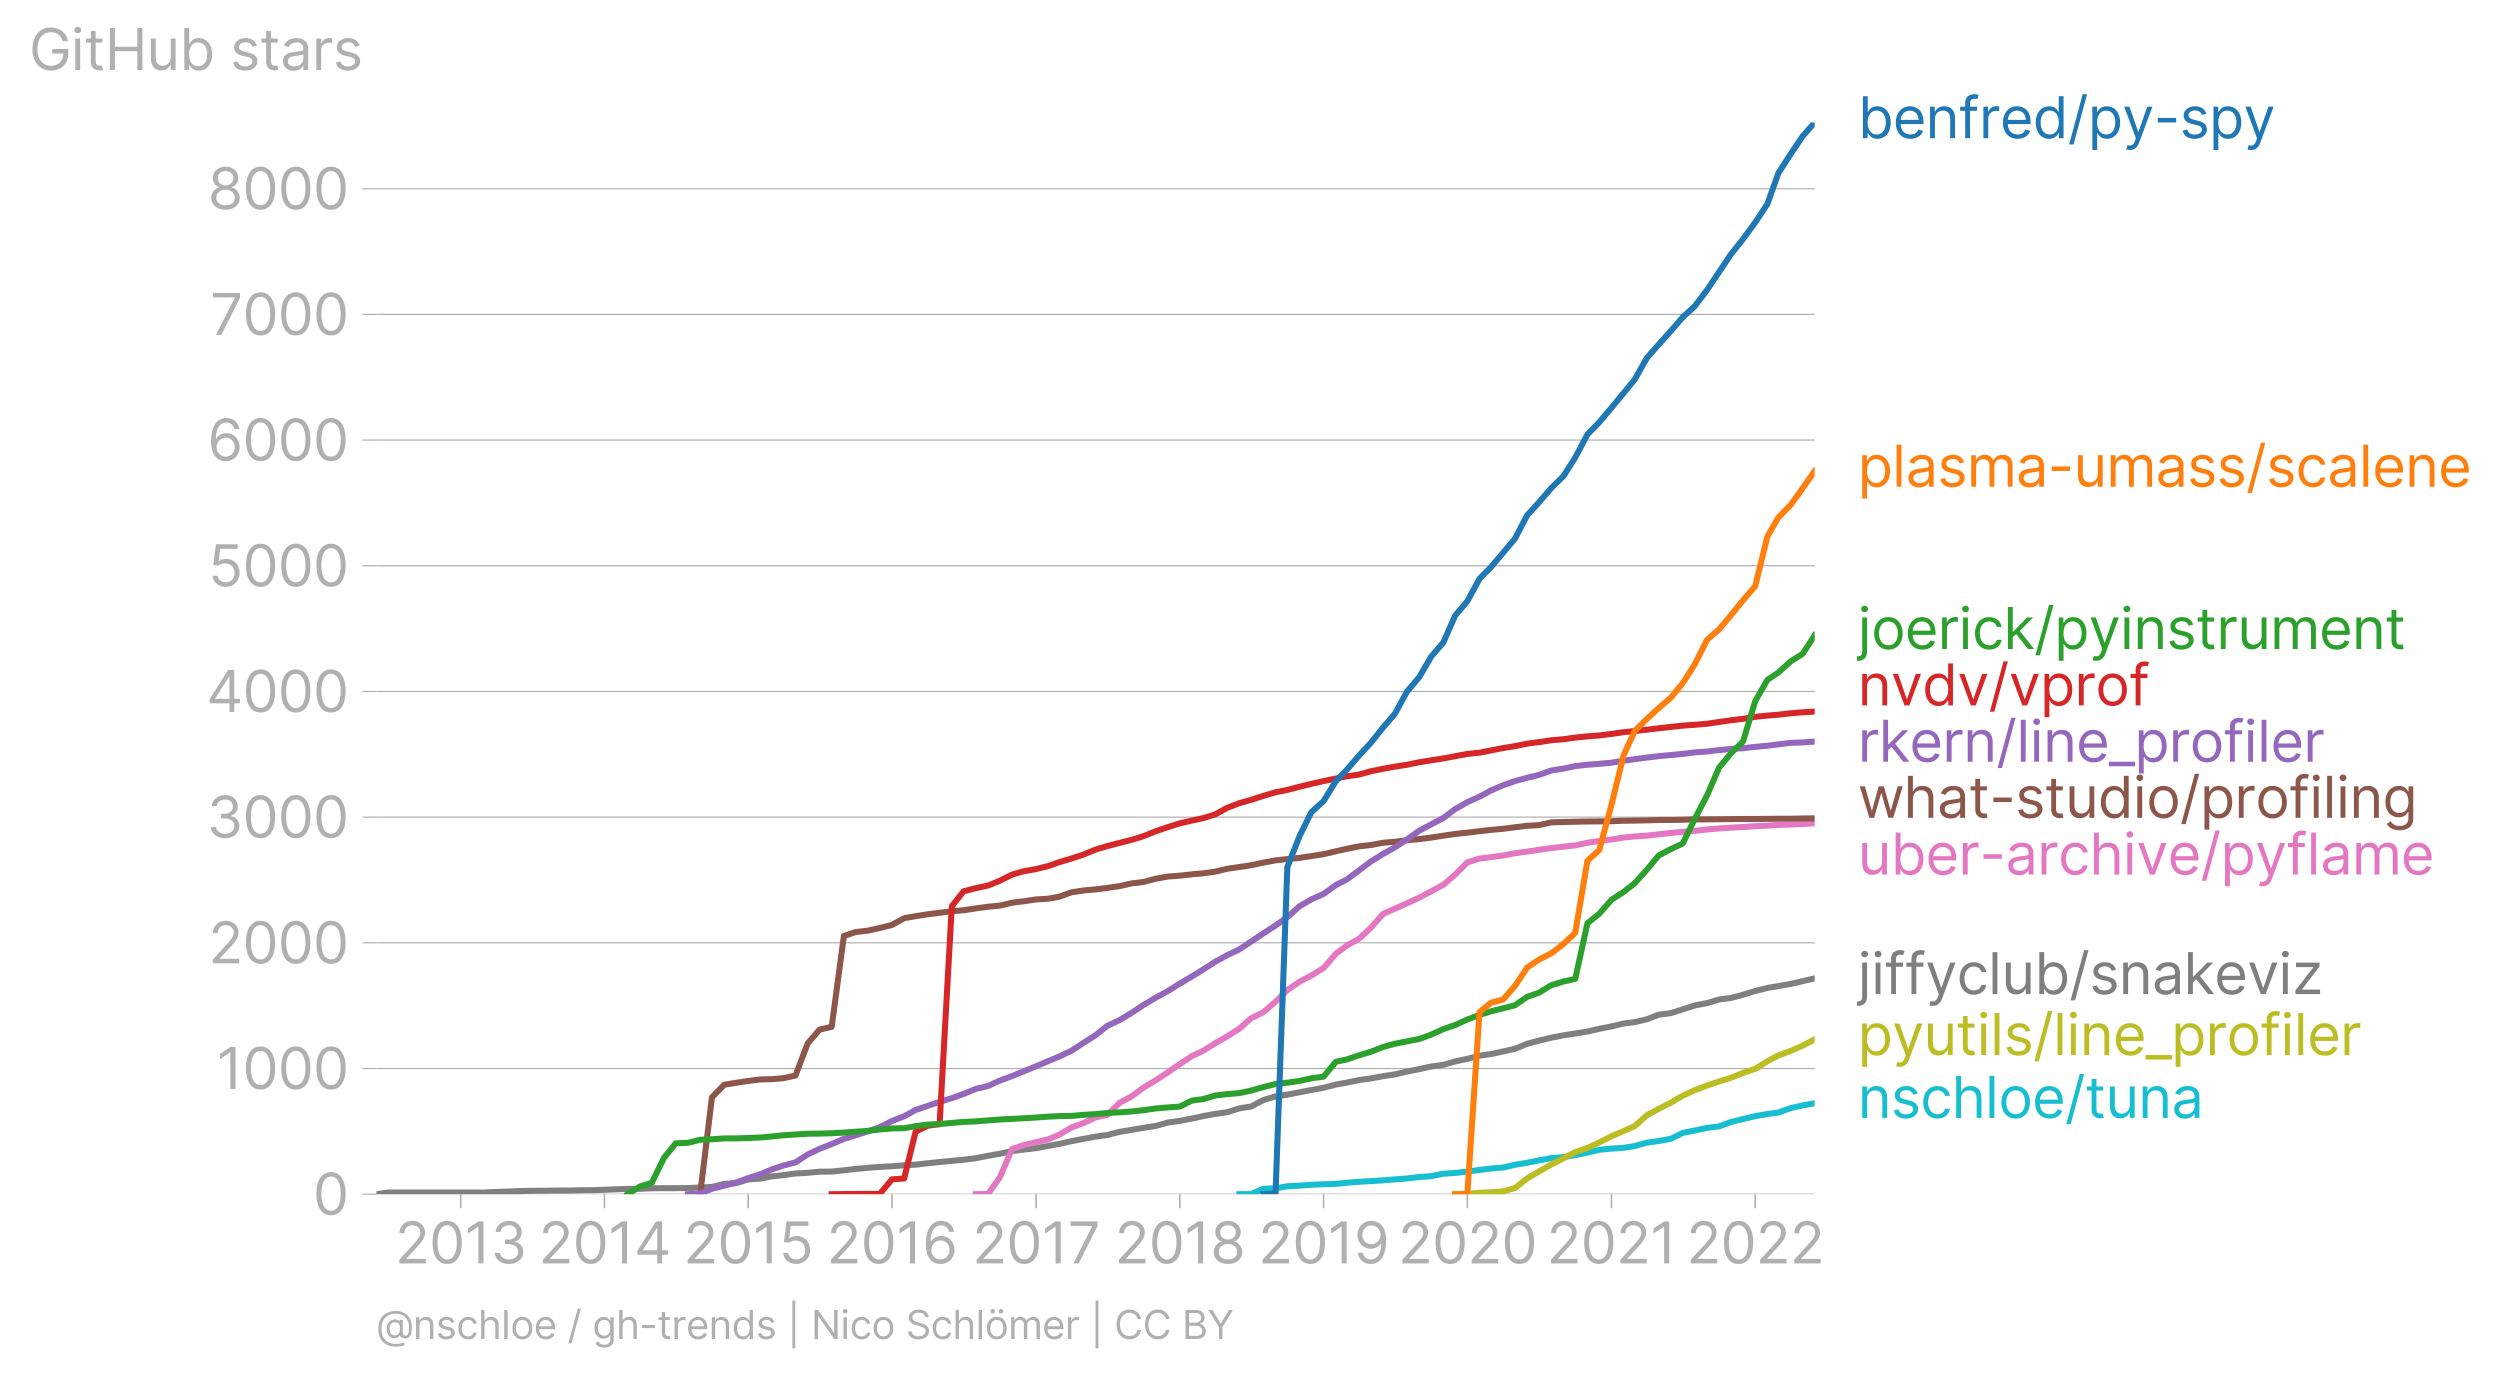 <svg xmlns:xlink="http://www.w3.org/1999/xlink" width="827.678" height="455.94" viewBox="0 0 620.759 341.955" xmlns="http://www.w3.org/2000/svg"><defs><style>*{stroke-linejoin:round;stroke-linecap:butt}</style></defs><g id="figure_1"><path d="M0 341.955h620.759V0H0v341.955z" style="fill:none" id="patch_1"/><g id="axes_1"><path d="M93.468 296.523h357.12V30.41H93.468v266.112z" style="fill:none" id="patch_2"/><g id="matplotlib.axis_1"><g id="xtick_1"><g id="line2d_1"><defs><path id="m47c7b4b7ef" d="M0 0v3.5" style="stroke:#b0b0b0;stroke-width:.4"/></defs><use xlink:href="#m47c7b4b7ef" x="114.395" y="296.523" style="fill:#b0b0b0;stroke:#b0b0b0;stroke-width:.4"/></g><g style="fill:#b0b0b0" transform="matrix(.14 0 0 -.14 98.077 313.706)" id="text_1"><defs><path id="Inter-Regular-32" d="M482 0h2936v500H1255v36l1045 1119c800 856 1036 1256 1036 1772 0 718-581 1291-1400 1291-815 0-1436-554-1436-1373h536c0 530 344 882 882 882 505 0 891-309 891-800 0-429-252-747-791-1336L482 409V0z" transform="scale(.016)"/><path id="Inter-Regular-30" d="M2000-64c1027 0 1618 871 1618 2391 0 1509-600 2391-1618 2391S382 3836 382 2327C382 807 973-64 2000-64zm0 500c-677 0-1073 680-1073 1891 0 1209 400 1900 1073 1900s1073-691 1073-1900c0-1211-396-1891-1073-1891z" transform="scale(.016)"/><path id="Inter-Regular-31" d="M2118 4655h-563L391 3882v-573l1136 755h28V0h563v4655z" transform="scale(.016)"/><path id="Inter-Regular-33" d="M2055-64c902 0 1572 566 1572 1328 0 591-350 1020-936 1118v36c470 143 764 530 764 1055 0 659-521 1245-1382 1245-805 0-1473-495-1500-1227h545c21 464 462 736 946 736 513 0 845-311 845-782 0-490-384-809-936-809h-373v-500h373c707 0 1100-359 1100-872 0-494-430-828-1027-828-539 0-966 278-1000 728H473C507 432 1152-64 2055-64z" transform="scale(.016)"/></defs><use xlink:href="#Inter-Regular-32"/><use xlink:href="#Inter-Regular-30" x="60.511"/><use xlink:href="#Inter-Regular-31" x="123.011"/><use xlink:href="#Inter-Regular-33" x="169.46"/></g></g><g id="xtick_2"><use xlink:href="#m47c7b4b7ef" x="150.087" y="296.523" style="fill:#b0b0b0;stroke:#b0b0b0;stroke-width:.4" id="line2d_2"/><g style="fill:#b0b0b0" transform="matrix(.14 0 0 -.14 133.73 313.706)" id="text_2"><defs><path id="Inter-Regular-34" d="M373 955h2191V0h536v955h636v500h-636v3200h-682L373 1418V955zm2191 500H982v36l1545 2445h37V1455z" transform="scale(.016)"/></defs><use xlink:href="#Inter-Regular-32"/><use xlink:href="#Inter-Regular-30" x="60.511"/><use xlink:href="#Inter-Regular-31" x="123.011"/><use xlink:href="#Inter-Regular-34" x="169.46"/></g></g><g id="xtick_3"><use xlink:href="#m47c7b4b7ef" x="185.78" y="296.523" style="fill:#b0b0b0;stroke:#b0b0b0;stroke-width:.4" id="line2d_3"/><g style="fill:#b0b0b0" transform="matrix(.14 0 0 -.14 169.661 313.706)" id="text_3"><defs><path id="Inter-Regular-35" d="M1936-64c887 0 1537 655 1537 1546 0 902-627 1563-1482 1563-314 0-618-111-809-263h-27l163 1373h1946v500H846L564 2364l527-64c193 139 523 239 809 236 593-4 1027-454 1027-1063 0-598-418-1037-991-1037-477 0-856 307-900 728H491C525 455 1136-64 1936-64z" transform="scale(.016)"/></defs><use xlink:href="#Inter-Regular-32"/><use xlink:href="#Inter-Regular-30" x="60.511"/><use xlink:href="#Inter-Regular-31" x="123.011"/><use xlink:href="#Inter-Regular-35" x="169.46"/></g></g><g id="xtick_4"><use xlink:href="#m47c7b4b7ef" x="221.472" y="296.523" style="fill:#b0b0b0;stroke:#b0b0b0;stroke-width:.4" id="line2d_4"/><g style="fill:#b0b0b0" transform="matrix(.14 0 0 -.14 205.244 313.706)" id="text_4"><defs><path id="Inter-Regular-36" d="M2027-64c941-11 1555 698 1555 1564 0 900-666 1545-1464 1545-479 0-891-234-1145-618h-37c3 1134 444 1791 1164 1791 491 0 786-309 891-727h555c-114 723-664 1227-1446 1227-1048 0-1691-927-1691-2573C409 425 1264-55 2027-64zm0 500c-584 0-1011 498-1009 1055 3 557 450 1054 1028 1054 570 0 990-468 990-1045 0-591-438-1064-1009-1064z" transform="scale(.016)"/></defs><use xlink:href="#Inter-Regular-32"/><use xlink:href="#Inter-Regular-30" x="60.511"/><use xlink:href="#Inter-Regular-31" x="123.011"/><use xlink:href="#Inter-Regular-36" x="169.46"/></g></g><g id="xtick_5"><use xlink:href="#m47c7b4b7ef" x="257.263" y="296.523" style="fill:#b0b0b0;stroke:#b0b0b0;stroke-width:.4" id="line2d_5"/><g style="fill:#b0b0b0" transform="matrix(.14 0 0 -.14 241.402 313.706)" id="text_5"><defs><path id="Inter-Regular-37" d="M627 0h591l2073 4127v528H309v-500h2400v-37L627 0z" transform="scale(.016)"/></defs><use xlink:href="#Inter-Regular-32"/><use xlink:href="#Inter-Regular-30" x="60.511"/><use xlink:href="#Inter-Regular-31" x="123.011"/><use xlink:href="#Inter-Regular-37" x="169.46"/></g></g><g id="xtick_6"><use xlink:href="#m47c7b4b7ef" x="292.955" y="296.523" style="fill:#b0b0b0;stroke:#b0b0b0;stroke-width:.4" id="line2d_6"/><g style="fill:#b0b0b0" transform="matrix(.14 0 0 -.14 276.776 313.706)" id="text_6"><defs><path id="Inter-Regular-38" d="M1973-64c929 0 1577 544 1582 1300-5 589-398 1089-900 1182v27c436 114 722 541 727 1037-5 709-600 1236-1409 1236-818 0-1414-527-1409-1236-5-496 282-923 727-1037v-27c-511-93-905-593-900-1182C386 480 1034-64 1973-64zm0 500c-639 0-1032 328-1027 828-5 525 429 900 1027 900 588 0 1023-375 1027-900-4-500-398-828-1027-828zm0 2209c-509 0-868 319-864 800-4 473 341 782 864 782 513 0 859-309 863-782-4-481-363-800-863-800z" transform="scale(.016)"/></defs><use xlink:href="#Inter-Regular-32"/><use xlink:href="#Inter-Regular-30" x="60.511"/><use xlink:href="#Inter-Regular-31" x="123.011"/><use xlink:href="#Inter-Regular-38" x="169.46"/></g></g><g id="xtick_7"><use xlink:href="#m47c7b4b7ef" x="328.647" y="296.523" style="fill:#b0b0b0;stroke:#b0b0b0;stroke-width:.4" id="line2d_7"/><g style="fill:#b0b0b0" transform="matrix(.14 0 0 -.14 312.42 313.706)" id="text_7"><defs><path id="Inter-Regular-39" d="M1964 4718c-946 12-1555-700-1555-1554 0-900 664-1546 1464-1546 482 0 891 237 1145 618h37c0-1145-446-1800-1164-1800-491 0-791 309-891 737H446C555 436 1109-64 1891-64c1045 0 1691 928 1691 2582 0 1709-855 2191-1618 2200zm0-500c582 0 1009-500 1009-1045 0-555-455-1055-1027-1055-573 0-991 464-991 1046 0 581 436 1054 1009 1054z" transform="scale(.016)"/></defs><use xlink:href="#Inter-Regular-32"/><use xlink:href="#Inter-Regular-30" x="60.511"/><use xlink:href="#Inter-Regular-31" x="123.011"/><use xlink:href="#Inter-Regular-39" x="169.46"/></g></g><g id="xtick_8"><use xlink:href="#m47c7b4b7ef" x="364.34" y="296.523" style="fill:#b0b0b0;stroke:#b0b0b0;stroke-width:.4" id="line2d_8"/><g style="fill:#b0b0b0" transform="matrix(.14 0 0 -.14 347.118 313.706)" id="text_8"><use xlink:href="#Inter-Regular-32"/><use xlink:href="#Inter-Regular-30" x="60.511"/><use xlink:href="#Inter-Regular-32" x="123.011"/><use xlink:href="#Inter-Regular-30" x="183.523"/></g></g><g id="xtick_9"><use xlink:href="#m47c7b4b7ef" x="400.13" y="296.523" style="fill:#b0b0b0;stroke:#b0b0b0;stroke-width:.4" id="line2d_9"/><g style="fill:#b0b0b0" transform="matrix(.14 0 0 -.14 384.031 313.706)" id="text_9"><use xlink:href="#Inter-Regular-32"/><use xlink:href="#Inter-Regular-30" x="60.511"/><use xlink:href="#Inter-Regular-32" x="123.011"/><use xlink:href="#Inter-Regular-31" x="183.523"/></g></g><g id="xtick_10"><use xlink:href="#m47c7b4b7ef" x="435.823" y="296.523" style="fill:#b0b0b0;stroke:#b0b0b0;stroke-width:.4" id="line2d_10"/><g style="fill:#b0b0b0" transform="matrix(.14 0 0 -.14 418.74 313.706)" id="text_10"><use xlink:href="#Inter-Regular-32"/><use xlink:href="#Inter-Regular-30" x="60.511"/><use xlink:href="#Inter-Regular-32" x="123.011"/><use xlink:href="#Inter-Regular-32" x="183.523"/></g></g></g><g id="matplotlib.axis_2"><g id="ytick_1"><path d="M93.468 296.523h357.12" clip-path="url(#p9dfc19202a)" style="fill:none;stroke:#b0b0b0;stroke-width:.3;stroke-linecap:square" id="line2d_11"/><g id="line2d_12"><defs><path id="m3297970255" d="M0 0h-3.5" style="stroke:#b0b0b0;stroke-width:.3"/></defs><use xlink:href="#m3297970255" x="93.468" y="296.523" style="fill:#b0b0b0;stroke:#b0b0b0;stroke-width:.3"/></g><use xlink:href="#Inter-Regular-30" style="fill:#b0b0b0" transform="matrix(.14 0 0 -.14 77.718 301.614)" id="text_11"/></g><g id="ytick_2"><path d="M93.468 265.315h357.12" clip-path="url(#p9dfc19202a)" style="fill:none;stroke:#b0b0b0;stroke-width:.3;stroke-linecap:square" id="line2d_13"/><use xlink:href="#m3297970255" x="93.468" y="265.315" style="fill:#b0b0b0;stroke:#b0b0b0;stroke-width:.3" id="line2d_14"/><g style="fill:#b0b0b0" transform="matrix(.14 0 0 -.14 53.715 270.406)" id="text_12"><use xlink:href="#Inter-Regular-31"/><use xlink:href="#Inter-Regular-30" x="46.449"/><use xlink:href="#Inter-Regular-30" x="108.949"/><use xlink:href="#Inter-Regular-30" x="171.449"/></g></g><g id="ytick_3"><path d="M93.468 234.106h357.12" clip-path="url(#p9dfc19202a)" style="fill:none;stroke:#b0b0b0;stroke-width:.3;stroke-linecap:square" id="line2d_15"/><use xlink:href="#m3297970255" x="93.468" y="234.106" style="fill:#b0b0b0;stroke:#b0b0b0;stroke-width:.3" id="line2d_16"/><g style="fill:#b0b0b0" transform="matrix(.14 0 0 -.14 51.746 239.198)" id="text_13"><use xlink:href="#Inter-Regular-32"/><use xlink:href="#Inter-Regular-30" x="60.511"/><use xlink:href="#Inter-Regular-30" x="123.011"/><use xlink:href="#Inter-Regular-30" x="185.511"/></g></g><g id="ytick_4"><path d="M93.468 202.898h357.12" clip-path="url(#p9dfc19202a)" style="fill:none;stroke:#b0b0b0;stroke-width:.3;stroke-linecap:square" id="line2d_17"/><use xlink:href="#m3297970255" x="93.468" y="202.898" style="fill:#b0b0b0;stroke:#b0b0b0;stroke-width:.3" id="line2d_18"/><g style="fill:#b0b0b0" transform="matrix(.14 0 0 -.14 51.309 207.99)" id="text_14"><use xlink:href="#Inter-Regular-33"/><use xlink:href="#Inter-Regular-30" x="63.636"/><use xlink:href="#Inter-Regular-30" x="126.136"/><use xlink:href="#Inter-Regular-30" x="188.636"/></g></g><g id="ytick_5"><path d="M93.468 171.69h357.12" clip-path="url(#p9dfc19202a)" style="fill:none;stroke:#b0b0b0;stroke-width:.3;stroke-linecap:square" id="line2d_19"/><use xlink:href="#m3297970255" x="93.468" y="171.69" style="fill:#b0b0b0;stroke:#b0b0b0;stroke-width:.3" id="line2d_20"/><g style="fill:#b0b0b0" transform="matrix(.14 0 0 -.14 51.23 176.782)" id="text_15"><use xlink:href="#Inter-Regular-34"/><use xlink:href="#Inter-Regular-30" x="64.205"/><use xlink:href="#Inter-Regular-30" x="126.705"/><use xlink:href="#Inter-Regular-30" x="189.205"/></g></g><g id="ytick_6"><path d="M93.468 140.482h357.12" clip-path="url(#p9dfc19202a)" style="fill:none;stroke:#b0b0b0;stroke-width:.3;stroke-linecap:square" id="line2d_21"/><use xlink:href="#m3297970255" x="93.468" y="140.482" style="fill:#b0b0b0;stroke:#b0b0b0;stroke-width:.3" id="line2d_22"/><g style="fill:#b0b0b0" transform="matrix(.14 0 0 -.14 51.707 145.573)" id="text_16"><use xlink:href="#Inter-Regular-35"/><use xlink:href="#Inter-Regular-30" x="60.795"/><use xlink:href="#Inter-Regular-30" x="123.295"/><use xlink:href="#Inter-Regular-30" x="185.796"/></g></g><g id="ytick_7"><path d="M93.468 109.274h357.12" clip-path="url(#p9dfc19202a)" style="fill:none;stroke:#b0b0b0;stroke-width:.3;stroke-linecap:square" id="line2d_23"/><use xlink:href="#m3297970255" x="93.468" y="109.274" style="fill:#b0b0b0;stroke:#b0b0b0;stroke-width:.3" id="line2d_24"/><g style="fill:#b0b0b0" transform="matrix(.14 0 0 -.14 51.488 114.365)" id="text_17"><use xlink:href="#Inter-Regular-36"/><use xlink:href="#Inter-Regular-30" x="62.358"/><use xlink:href="#Inter-Regular-30" x="124.858"/><use xlink:href="#Inter-Regular-30" x="187.358"/></g></g><g id="ytick_8"><path d="M93.468 78.066h357.12" clip-path="url(#p9dfc19202a)" style="fill:none;stroke:#b0b0b0;stroke-width:.3;stroke-linecap:square" id="line2d_25"/><use xlink:href="#m3297970255" x="93.468" y="78.066" style="fill:#b0b0b0;stroke:#b0b0b0;stroke-width:.3" id="line2d_26"/><g style="fill:#b0b0b0" transform="matrix(.14 0 0 -.14 52.223 83.157)" id="text_18"><use xlink:href="#Inter-Regular-37"/><use xlink:href="#Inter-Regular-30" x="57.102"/><use xlink:href="#Inter-Regular-30" x="119.602"/><use xlink:href="#Inter-Regular-30" x="182.102"/></g></g><g id="ytick_9"><path d="M93.468 46.857h357.12" clip-path="url(#p9dfc19202a)" style="fill:none;stroke:#b0b0b0;stroke-width:.3;stroke-linecap:square" id="line2d_27"/><use xlink:href="#m3297970255" x="93.468" y="46.857" style="fill:#b0b0b0;stroke:#b0b0b0;stroke-width:.3" id="line2d_28"/><g style="fill:#b0b0b0" transform="matrix(.14 0 0 -.14 51.587 51.949)" id="text_19"><use xlink:href="#Inter-Regular-38"/><use xlink:href="#Inter-Regular-30" x="61.648"/><use xlink:href="#Inter-Regular-30" x="124.148"/><use xlink:href="#Inter-Regular-30" x="186.648"/></g></g><g style="fill:#b0b0b0" transform="matrix(.14 0 0 -.14 7.2 17.383)" id="text_20"><defs><path id="Inter-Regular-47" d="M3746 3200h581c-172 900-927 1518-1909 1518-1193 0-2036-918-2036-2391C382 855 1218-64 2455-64c1109 0 1900 739 1900 1891v500H2582v-500h1227c-16-836-566-1363-1354-1363-864 0-1528 654-1528 1863s664 1864 1491 1864c673 0 1130-380 1328-991z" transform="scale(.016)"/><path id="Inter-Regular-69" d="M491 0h536v3491H491V0zm273 4073c209 0 382 163 382 363s-173 364-382 364-382-164-382-364 173-363 382-363z" transform="scale(.016)"/><path id="Inter-Regular-74" d="M2009 3491h-745v836H727v-836H200v-455h527V855c0-610 491-900 946-900 200 0 327 36 400 63l-109 482c-46-9-118-27-237-27-236 0-463 72-463 527v2036h745v455z" transform="scale(.016)"/><path id="Inter-Regular-48" d="M564 0h563v2082h2482V0h564v4655h-564V2582H1127v2073H564V0z" transform="scale(.016)"/><path id="Inter-Regular-75" d="M2691 1427c0-654-500-954-900-954-445 0-764 327-764 836v2182H491V1273C491 382 964-45 1618-45c528 0 873 281 1037 636h36V0h536v3491h-536V1427z" transform="scale(.016)"/><path id="Inter-Regular-62" d="M564 0h518v536h64c118-191 345-609 1018-609 872 0 1482 700 1482 1809 0 1100-610 1800-1491 1800-682 0-891-418-1009-600h-46v1719H564V0zm527 1745c0 782 345 1310 1000 1310 682 0 1018-573 1018-1310 0-745-345-1336-1018-1336-645 0-1000 546-1000 1336z" transform="scale(.016)"/><path id="Inter-Regular-73" d="M2964 2709c-168 496-546 827-1237 827-736 0-1281-418-1281-1009 0-482 286-804 927-954l582-137c352-81 518-250 518-491 0-300-318-545-818-545-439 0-714 189-809 564L336 836C461 243 950-73 1664-73c811 0 1363 443 1363 1046 0 486-304 793-927 945l-518 127c-414 103-600 241-600 510 0 300 318 518 745 518 469 0 662-259 755-500l482 136z" transform="scale(.016)"/><path id="Inter-Regular-61" d="M1518-82c609 0 928 327 1037 555h27V0h536v2300c0 1109-845 1236-1291 1236-527 0-1127-181-1400-818l509-182c119 255 398 528 910 528 493 0 736-262 736-709v-19c0-259-264-236-900-318-648-84-1355-227-1355-1027C327 309 855-82 1518-82zm82 482c-427 0-736 191-736 564 0 409 372 536 791 591 227 27 836 90 927 200v-491c0-437-346-864-982-864z" transform="scale(.016)"/><path id="Inter-Regular-72" d="M491 0h536v2209c0 473 373 818 882 818 143 0 291-27 327-36v545c-61 5-202 9-281 9-419 0-782-236-909-581h-37v527H491V0z" transform="scale(.016)"/></defs><use xlink:href="#Inter-Regular-47"/><use xlink:href="#Inter-Regular-69" x="74.29"/><use xlink:href="#Inter-Regular-74" x="98.011"/><use xlink:href="#Inter-Regular-48" x="134.375"/><use xlink:href="#Inter-Regular-75" x="208.381"/><use xlink:href="#Inter-Regular-62" x="266.477"/><use xlink:href="#Inter-Regular-20" x="328.551"/><use xlink:href="#Inter-Regular-73" x="356.676"/><use xlink:href="#Inter-Regular-74" x="408.949"/><use xlink:href="#Inter-Regular-61" x="445.313"/><use xlink:href="#Inter-Regular-72" x="501.705"/><use xlink:href="#Inter-Regular-73" x="538.921"/></g></g><path d="m307.72 296.523 2.935-.031 3.03-1.311 3.032-.125 2.934-.5 3.031-.155 2.934-.219 3.031-.125 3.032-.093 2.738-.281 3.031-.25 2.934-.156 3.031-.187 2.934-.25 3.031-.218 3.032-.375 2.933-.187 3.032-.624 2.933-.187 3.032-.344 3.031-.405 2.836-.344 3.032-.25 2.933-.686 3.032-.5 2.933-.592 3.032-.562 3.031-.25 2.934-.499 3.031-.624 2.934-.687 3.031-.312 3.031-.187 2.739-.437 3.031-.843 2.934-.405 3.031-.562 2.934-1.467 3.031-.593 3.031-.655 2.934-.343 3.031-1.124 2.934-.718 3.032-.718 3.03-.53 2.739-.375 3.031-1.092 2.934-.655 3.031-.562" clip-path="url(#p9dfc19202a)" style="fill:none;stroke:#17becf;stroke-width:1.5;stroke-linecap:square" id="line2d_29"/><path d="m361.308 296.523 3.032-.094 3.031-.28 2.836-.094 3.032-.219 2.933-.842 3.032-2.403 2.933-1.717 3.032-1.716 3.031-1.53 2.934-1.56 3.031-1.03 2.934-1.373 3.031-1.53 3.031-1.31 2.739-1.217 3.031-2.684 2.934-1.592 3.031-1.56 2.934-1.716 3.031-1.374 3.031-1.154 2.934-.999 3.031-.936 2.934-1.186 3.032-.999 3.03-1.903 2.739-1.436 3.031-1.124 2.934-1.28 3.031-1.59" clip-path="url(#p9dfc19202a)" style="fill:none;stroke:#bcbd22;stroke-width:1.5;stroke-linecap:square" id="line2d_30"/><path d="m93.468 296.523 2.934-.406H120.164l3.032-.156 2.933-.094 3.032-.124 2.934-.063h3.03l3.032-.062h2.934l3.031-.063 2.934-.03 3.031-.095 3.032-.124 2.738-.094 3.031-.031 2.934-.125 3.031-.031h2.934l3.031-.031 3.032-.125 2.933-.156 3.032-.75 2.933-.187 3.032-.905 3.031-.218 2.738-.53 3.032-.344 2.933-.406 3.032-.156 2.933-.28 3.032-.032 3.031-.312 2.934-.343 3.031-.281 2.934-.218 3.031-.156 3.032-.25 2.836-.156 3.031-.343 2.934-.313 3.031-.28 2.934-.281 3.031-.375 3.031-.593 2.934-.53 3.031-.656 2.934-.374 3.032-.343 3.03-.562 2.739-.5 3.031-.686 2.934-.562 3.031-.562 2.934-.405 3.031-.78 3.032-.5 2.934-.5 3.03-.467 2.935-.843 3.031-.406 3.031-.593 2.738-.593 3.032-.561 2.933-.406 3.032-.967 2.934-.469 3.03-1.591 3.032-.905 2.934-.437 3.031-.593 2.934-.562 3.031-.562 3.032-.78 2.738-.5 3.031-.623 2.934-.406 3.031-.562 2.934-.437 3.031-.717 3.032-.593 2.933-.656 3.032-.405 2.933-.843 3.032-.655 3.031-.78 2.836-.406 3.032-.656 2.933-.655 3.032-1.248 2.933-.78 3.032-.718 3.031-.593 2.934-.468 3.031-.469 2.934-.686 3.031-.593 3.031-.718 2.739-.343 3.031-.718 2.934-1.124 3.031-.405 2.934-.936 3.031-.968 3.031-.593 2.934-.874 3.031-.405 2.934-.78 3.032-.937 3.03-.749 2.739-.468 3.031-.53 2.934-.687 3.031-.687" clip-path="url(#p9dfc19202a)" style="fill:none;stroke:#7f7f7f;stroke-width:1.5;stroke-linecap:square" id="line2d_31"/><g style="fill:#1f77b4" transform="matrix(.14 0 0 -.14 461.302 34.309)" id="text_21"><defs><path id="Inter-Regular-65" d="M1955-73c709 0 1227 355 1391 882l-519 146c-136-364-452-546-872-546-630 0-1064 407-1089 1155h2534v227c0 1300-773 1745-1500 1745-945 0-1573-745-1573-1818S946-73 1955-73zM866 2027c36 543 420 1028 1034 1028 582 0 955-437 955-1028H866z" transform="scale(.016)"/><path id="Inter-Regular-6e" d="M1027 2100c0 609 378 955 891 955 498 0 800-325 800-873V0h537v2218c0 891-475 1318-1182 1318-527 0-855-236-1018-591h-46v546H491V0h536v2100z" transform="scale(.016)"/><path id="Inter-Regular-66" d="M2046 3491h-782v354c0 346 145 528 500 528 154 0 245-37 300-55l154 464c-82 36-245 91-509 91-500 0-982-300-982-900v-482H164v-455h563V0h537v3036h782v455z" transform="scale(.016)"/><path id="Inter-Regular-64" d="M1809-73c673 0 900 418 1018 609h64V0h518v4655h-536V2936h-46c-118 182-327 600-1009 600-882 0-1491-700-1491-1800C327 627 936-73 1809-73zm73 482c-673 0-1018 591-1018 1336 0 737 336 1310 1018 1310 654 0 1000-528 1000-1310 0-790-355-1336-1000-1336z" transform="scale(.016)"/><path id="Inter-Regular-2f" d="M2136 4873h-490L146-700h490l1500 5573z" transform="scale(.016)"/><path id="Inter-Regular-70" d="M491-1309h536V536h46c118-191 345-609 1018-609 873 0 1482 700 1482 1809 0 1100-609 1800-1491 1800-682 0-891-418-1009-600h-64v555H491v-4800zm527 3054c0 782 346 1310 1000 1310 682 0 1018-573 1018-1310 0-745-345-1336-1018-1336-645 0-1000 546-1000 1336z" transform="scale(.016)"/><path id="Inter-Regular-79" d="M836-1309c485 0 825 257 1028 800l1482 4000h-582L1800 709h-36L800 3491H218L1509-18l-100-273c-195-532-436-582-827-482l-136-472c54-28 209-64 390-64z" transform="scale(.016)"/><path id="Inter-Regular-2d" d="M2491 2245H455v-500h2036v500z" transform="scale(.016)"/></defs><use xlink:href="#Inter-Regular-62"/><use xlink:href="#Inter-Regular-65" x="62.074"/><use xlink:href="#Inter-Regular-6e" x="120.313"/><use xlink:href="#Inter-Regular-66" x="178.835"/><use xlink:href="#Inter-Regular-72" x="214.915"/><use xlink:href="#Inter-Regular-65" x="252.131"/><use xlink:href="#Inter-Regular-64" x="310.369"/><use xlink:href="#Inter-Regular-2f" x="372.443"/><use xlink:href="#Inter-Regular-70" x="408.097"/><use xlink:href="#Inter-Regular-79" x="469.034"/><use xlink:href="#Inter-Regular-2d" x="524.716"/><use xlink:href="#Inter-Regular-73" x="570.739"/><use xlink:href="#Inter-Regular-70" x="623.011"/><use xlink:href="#Inter-Regular-79" x="683.949"/></g><g style="fill:#ff7f0e" transform="matrix(.14 0 0 -.14 461.302 120.85)" id="text_22"><defs><path id="Inter-Regular-6c" d="M1027 4655H491V0h536v4655z" transform="scale(.016)"/><path id="Inter-Regular-6d" d="M491 0h536v2182c0 511 373 873 791 873 407 0 691-266 691-664V0h546v2273c0 450 281 782 772 782 382 0 709-203 709-719V0h537v2336c0 821-441 1200-1064 1200-500 0-866-229-1045-591h-37c-172 373-477 591-936 591-455 0-791-218-936-591h-46v546H491V0z" transform="scale(.016)"/><path id="Inter-Regular-63" d="M1909-73c773 0 1282 473 1373 1091h-536c-100-382-419-609-837-609-636 0-1045 527-1045 1336 0 791 418 1310 1045 1310 473 0 755-291 837-610h536c-91 655-646 1091-1382 1091-945 0-1573-745-1573-1809C327 682 927-73 1909-73z" transform="scale(.016)"/></defs><use xlink:href="#Inter-Regular-70"/><use xlink:href="#Inter-Regular-6c" x="60.938"/><use xlink:href="#Inter-Regular-61" x="84.659"/><use xlink:href="#Inter-Regular-73" x="141.051"/><use xlink:href="#Inter-Regular-6d" x="193.324"/><use xlink:href="#Inter-Regular-61" x="280.256"/><use xlink:href="#Inter-Regular-2d" x="336.648"/><use xlink:href="#Inter-Regular-75" x="382.671"/><use xlink:href="#Inter-Regular-6d" x="440.767"/><use xlink:href="#Inter-Regular-61" x="527.699"/><use xlink:href="#Inter-Regular-73" x="584.091"/><use xlink:href="#Inter-Regular-73" x="636.364"/><use xlink:href="#Inter-Regular-2f" x="688.637"/><use xlink:href="#Inter-Regular-73" x="724.29"/><use xlink:href="#Inter-Regular-63" x="776.563"/><use xlink:href="#Inter-Regular-61" x="832.387"/><use xlink:href="#Inter-Regular-6c" x="888.779"/><use xlink:href="#Inter-Regular-65" x="912.5"/><use xlink:href="#Inter-Regular-6e" x="970.739"/><use xlink:href="#Inter-Regular-65" x="1029.262"/></g><g style="fill:#2ca02c" transform="matrix(.14 0 0 -.14 461.302 161.145)" id="text_23"><defs><path id="Inter-Regular-6a" d="M491 3491V-255c0-354-145-554-473-554H-82v-500H27c673 0 1000 409 1000 1054v3746H491zm264 582c209 0 381 163 381 363s-172 364-381 364-382-164-382-364 173-363 382-363z" transform="scale(.016)"/><path id="Inter-Regular-6f" d="M1909-73c946 0 1582 718 1582 1800 0 1091-636 1809-1582 1809-945 0-1582-718-1582-1809C327 645 964-73 1909-73zm0 482c-718 0-1045 618-1045 1318s327 1328 1045 1328 1046-628 1046-1328S2627 409 1909 409z" transform="scale(.016)"/><path id="Inter-Regular-6b" d="M491 0h536v1307l375 348L2709 0h682L1807 2000l1475 1491h-664L1091 1936h-64v2719H491V0z" transform="scale(.016)"/></defs><use xlink:href="#Inter-Regular-6a"/><use xlink:href="#Inter-Regular-6f" x="23.722"/><use xlink:href="#Inter-Regular-65" x="83.381"/><use xlink:href="#Inter-Regular-72" x="141.619"/><use xlink:href="#Inter-Regular-69" x="178.835"/><use xlink:href="#Inter-Regular-63" x="202.557"/><use xlink:href="#Inter-Regular-6b" x="258.381"/><use xlink:href="#Inter-Regular-2f" x="312.784"/><use xlink:href="#Inter-Regular-70" x="348.438"/><use xlink:href="#Inter-Regular-79" x="409.375"/><use xlink:href="#Inter-Regular-69" x="465.057"/><use xlink:href="#Inter-Regular-6e" x="488.778"/><use xlink:href="#Inter-Regular-73" x="547.301"/><use xlink:href="#Inter-Regular-74" x="599.574"/><use xlink:href="#Inter-Regular-72" x="635.938"/><use xlink:href="#Inter-Regular-75" x="673.153"/><use xlink:href="#Inter-Regular-6d" x="731.25"/><use xlink:href="#Inter-Regular-65" x="818.182"/><use xlink:href="#Inter-Regular-6e" x="876.421"/><use xlink:href="#Inter-Regular-74" x="934.943"/></g><g style="fill:#d62728" transform="matrix(.14 0 0 -.14 461.302 175.145)" id="text_24"><defs><path id="Inter-Regular-76" d="M3346 3491h-582L1800 709h-36L800 3491H218L1509 0h546l1291 3491z" transform="scale(.016)"/></defs><use xlink:href="#Inter-Regular-6e"/><use xlink:href="#Inter-Regular-76" x="58.523"/><use xlink:href="#Inter-Regular-64" x="114.205"/><use xlink:href="#Inter-Regular-76" x="176.278"/><use xlink:href="#Inter-Regular-2f" x="231.96"/><use xlink:href="#Inter-Regular-76" x="267.614"/><use xlink:href="#Inter-Regular-70" x="323.296"/><use xlink:href="#Inter-Regular-72" x="384.233"/><use xlink:href="#Inter-Regular-6f" x="421.449"/><use xlink:href="#Inter-Regular-66" x="481.108"/></g><g style="fill:#9467bd" transform="matrix(.14 0 0 -.14 461.302 189.145)" id="text_25"><defs><path id="Inter-Regular-5f" d="M2900 0H-9v-500h2909V0z" transform="scale(.016)"/></defs><use xlink:href="#Inter-Regular-72"/><use xlink:href="#Inter-Regular-6b" x="37.216"/><use xlink:href="#Inter-Regular-65" x="91.619"/><use xlink:href="#Inter-Regular-72" x="149.858"/><use xlink:href="#Inter-Regular-6e" x="187.074"/><use xlink:href="#Inter-Regular-2f" x="245.597"/><use xlink:href="#Inter-Regular-6c" x="281.25"/><use xlink:href="#Inter-Regular-69" x="304.972"/><use xlink:href="#Inter-Regular-6e" x="328.693"/><use xlink:href="#Inter-Regular-65" x="387.216"/><use xlink:href="#Inter-Regular-5f" x="445.455"/><use xlink:href="#Inter-Regular-70" x="490.625"/><use xlink:href="#Inter-Regular-72" x="551.563"/><use xlink:href="#Inter-Regular-6f" x="588.778"/><use xlink:href="#Inter-Regular-66" x="648.438"/><use xlink:href="#Inter-Regular-69" x="684.517"/><use xlink:href="#Inter-Regular-6c" x="708.239"/><use xlink:href="#Inter-Regular-65" x="731.96"/><use xlink:href="#Inter-Regular-72" x="790.199"/></g><g style="fill:#8c564b" transform="matrix(.14 0 0 -.14 461.302 203.065)" id="text_26"><defs><path id="Inter-Regular-77" d="M1282 0h527l764 2682h54L3391 0h527l1064 3491h-564L3664 827h-37l-736 2664h-573L1573 818h-37L782 3491H218L1282 0z" transform="scale(.016)"/><path id="Inter-Regular-68" d="M1027 2100c0 609 389 955 919 955 504 0 809-319 809-873V0h536v2218c0 898-477 1318-1191 1318-550 0-864-229-1027-591h-46v1710H491V0h536v2100z" transform="scale(.016)"/><path id="Inter-Regular-67" d="M1900-1382c836 0 1509 382 1509 1282v3591h-518v-555h-55c-118 182-336 600-1018 600-882 0-1491-700-1491-1772C327 673 964 55 1809 55c682 0 900 400 1018 590h46V-64c0-581-409-845-973-845-634 0-857 334-1000 527L473-682c218-366 648-700 1427-700zm-18 1918c-673 0-1018 509-1018 1237 0 709 336 1282 1018 1282 654 0 1000-528 1000-1282 0-773-355-1237-1000-1237z" transform="scale(.016)"/></defs><use xlink:href="#Inter-Regular-77"/><use xlink:href="#Inter-Regular-68" x="81.25"/><use xlink:href="#Inter-Regular-61" x="140.341"/><use xlink:href="#Inter-Regular-74" x="196.733"/><use xlink:href="#Inter-Regular-2d" x="233.097"/><use xlink:href="#Inter-Regular-73" x="279.119"/><use xlink:href="#Inter-Regular-74" x="331.392"/><use xlink:href="#Inter-Regular-75" x="367.756"/><use xlink:href="#Inter-Regular-64" x="425.852"/><use xlink:href="#Inter-Regular-69" x="487.926"/><use xlink:href="#Inter-Regular-6f" x="511.648"/><use xlink:href="#Inter-Regular-2f" x="571.307"/><use xlink:href="#Inter-Regular-70" x="606.96"/><use xlink:href="#Inter-Regular-72" x="667.898"/><use xlink:href="#Inter-Regular-6f" x="705.114"/><use xlink:href="#Inter-Regular-66" x="764.773"/><use xlink:href="#Inter-Regular-69" x="800.852"/><use xlink:href="#Inter-Regular-6c" x="824.574"/><use xlink:href="#Inter-Regular-69" x="848.296"/><use xlink:href="#Inter-Regular-6e" x="872.017"/><use xlink:href="#Inter-Regular-67" x="930.54"/></g><g style="fill:#e377c2" transform="matrix(.14 0 0 -.14 461.302 217.145)" id="text_27"><use xlink:href="#Inter-Regular-75"/><use xlink:href="#Inter-Regular-62" x="58.097"/><use xlink:href="#Inter-Regular-65" x="120.17"/><use xlink:href="#Inter-Regular-72" x="178.409"/><use xlink:href="#Inter-Regular-2d" x="215.625"/><use xlink:href="#Inter-Regular-61" x="261.648"/><use xlink:href="#Inter-Regular-72" x="318.04"/><use xlink:href="#Inter-Regular-63" x="355.256"/><use xlink:href="#Inter-Regular-68" x="411.08"/><use xlink:href="#Inter-Regular-69" x="470.171"/><use xlink:href="#Inter-Regular-76" x="493.892"/><use xlink:href="#Inter-Regular-65" x="549.574"/><use xlink:href="#Inter-Regular-2f" x="607.813"/><use xlink:href="#Inter-Regular-70" x="643.466"/><use xlink:href="#Inter-Regular-79" x="704.404"/><use xlink:href="#Inter-Regular-66" x="760.085"/><use xlink:href="#Inter-Regular-6c" x="796.165"/><use xlink:href="#Inter-Regular-61" x="819.886"/><use xlink:href="#Inter-Regular-6d" x="876.279"/><use xlink:href="#Inter-Regular-65" x="963.21"/></g><g style="fill:#7f7f7f" transform="matrix(.14 0 0 -.14 461.302 246.836)" id="text_28"><defs><path id="Inter-Regular-7a" d="M391 0h2736v500H1136v36l1928 2528v427H455v-500h1918v-36L391 409V0z" transform="scale(.016)"/></defs><use xlink:href="#Inter-Regular-6a"/><use xlink:href="#Inter-Regular-69" x="23.722"/><use xlink:href="#Inter-Regular-66" x="47.443"/><use xlink:href="#Inter-Regular-66" x="83.523"/><use xlink:href="#Inter-Regular-79" x="119.602"/><use xlink:href="#Inter-Regular-63" x="175.284"/><use xlink:href="#Inter-Regular-6c" x="231.108"/><use xlink:href="#Inter-Regular-75" x="254.83"/><use xlink:href="#Inter-Regular-62" x="312.926"/><use xlink:href="#Inter-Regular-2f" x="375"/><use xlink:href="#Inter-Regular-73" x="410.653"/><use xlink:href="#Inter-Regular-6e" x="462.926"/><use xlink:href="#Inter-Regular-61" x="521.449"/><use xlink:href="#Inter-Regular-6b" x="577.841"/><use xlink:href="#Inter-Regular-65" x="632.244"/><use xlink:href="#Inter-Regular-76" x="690.483"/><use xlink:href="#Inter-Regular-69" x="746.165"/><use xlink:href="#Inter-Regular-7a" x="769.886"/></g><g style="fill:#bcbd22" transform="matrix(.14 0 0 -.14 461.302 261.972)" id="text_29"><use xlink:href="#Inter-Regular-70"/><use xlink:href="#Inter-Regular-79" x="60.938"/><use xlink:href="#Inter-Regular-75" x="116.619"/><use xlink:href="#Inter-Regular-74" x="174.716"/><use xlink:href="#Inter-Regular-69" x="211.08"/><use xlink:href="#Inter-Regular-6c" x="234.801"/><use xlink:href="#Inter-Regular-73" x="258.523"/><use xlink:href="#Inter-Regular-2f" x="310.796"/><use xlink:href="#Inter-Regular-6c" x="346.449"/><use xlink:href="#Inter-Regular-69" x="370.171"/><use xlink:href="#Inter-Regular-6e" x="393.892"/><use xlink:href="#Inter-Regular-65" x="452.415"/><use xlink:href="#Inter-Regular-5f" x="510.653"/><use xlink:href="#Inter-Regular-70" x="555.824"/><use xlink:href="#Inter-Regular-72" x="616.761"/><use xlink:href="#Inter-Regular-6f" x="653.977"/><use xlink:href="#Inter-Regular-66" x="713.636"/><use xlink:href="#Inter-Regular-69" x="749.716"/><use xlink:href="#Inter-Regular-6c" x="773.438"/><use xlink:href="#Inter-Regular-65" x="797.159"/><use xlink:href="#Inter-Regular-72" x="855.398"/></g><g style="fill:#17becf" transform="matrix(.14 0 0 -.14 461.302 277.588)" id="text_30"><use xlink:href="#Inter-Regular-6e"/><use xlink:href="#Inter-Regular-73" x="58.523"/><use xlink:href="#Inter-Regular-63" x="110.795"/><use xlink:href="#Inter-Regular-68" x="166.619"/><use xlink:href="#Inter-Regular-6c" x="225.71"/><use xlink:href="#Inter-Regular-6f" x="249.432"/><use xlink:href="#Inter-Regular-65" x="309.091"/><use xlink:href="#Inter-Regular-2f" x="367.33"/><use xlink:href="#Inter-Regular-74" x="402.983"/><use xlink:href="#Inter-Regular-75" x="439.347"/><use xlink:href="#Inter-Regular-6e" x="497.443"/><use xlink:href="#Inter-Regular-61" x="555.966"/></g><g style="fill:#b0b0b0" transform="matrix(.097 0 0 -.097 93.468 332.478)" id="text_31"><defs><path id="Inter-Regular-40" d="M3173-1227c463 0 1054 136 1336 254l-127 418c-164-54-691-236-1191-236C1636-791 809 82 809 1627c0 1518 846 2428 2273 2428 1445 0 2127-1019 2127-2037 0-1036-109-1500-573-1500-272 0-418 227-418 482v2055h-482v-255h-27c-63 200-418 373-873 327-681-72-1200-636-1200-1454 0-864 410-1528 1200-1555 519-18 791 237 900 500h28c54-391 545-527 863-527 964 0 1055 1036 1055 1918 0 1246-873 2473-2573 2473-1754 0-2800-1064-2800-2837 0-1836 1009-2872 2864-2872zM2909 582c-591 0-800 536-800 1118 0 527 300 982 818 982 546 0 837-218 837-982 0-755-246-1118-855-1118z" transform="scale(.016)"/><path id="Inter-Regular-7c" d="M1273 6155H818v-7655h455v7655z" transform="scale(.016)"/><path id="Inter-Regular-4e" d="M4255 4655h-555V991h-45L1109 4655H564V0h563v3655h46L3709 0h546v4655z" transform="scale(.016)"/><path id="Inter-Regular-53" d="M3109 3491h546c-25 702-673 1227-1573 1227-891 0-1591-518-1591-1300 0-627 455-1000 1182-1209l573-164c490-136 927-309 927-772 0-509-491-846-1137-846-554 0-1045 246-1090 773H364C418 436 1036-82 2036-82c1073 0 1682 591 1682 1346 0 872-827 1154-1309 1281l-473 128c-345 91-900 272-900 772 0 446 410 773 1028 773 563 0 991-268 1045-727z" transform="scale(.016)"/><path id="Inter-Regular-f6" d="M1909-73c946 0 1582 718 1582 1800 0 1091-636 1809-1582 1809-945 0-1582-718-1582-1809C327 645 964-73 1909-73zm0 482c-718 0-1045 618-1045 1318s327 1328 1045 1328 1046-628 1046-1328S2627 409 1909 409zm-654 3664c209 0 363 172 363 363 0 209-154 364-363 364-191 0-364-155-364-364 0-191 173-363 364-363zm1309 0c209 0 363 172 363 363 0 209-154 364-363 364-191 0-364-155-364-364 0-191 173-363 364-363z" transform="scale(.016)"/><path id="Inter-Regular-43" d="M4309 3200c-173 955-936 1518-1873 1518-1190 0-2054-918-2054-2391C382 855 1246-64 2436-64c937 0 1700 564 1873 1519h-563c-137-646-691-991-1310-991-845 0-1509 654-1509 1863s664 1864 1509 1864c619 0 1173-346 1310-991h563z" transform="scale(.016)"/><path id="Inter-Regular-42" d="M564 0h1682c1100 0 1554 536 1554 1236 0 737-509 1137-936 1164v45c400 110 754 373 754 973 0 682-454 1237-1427 1237H564V0zm563 500v1618h1146c609 0 991-409 991-882 0-409-282-736-1018-736H1127zm0 2109v1546h1064c618 0 891-328 891-737 0-491-400-809-909-809H1127z" transform="scale(.016)"/><path id="Inter-Regular-59" d="m164 4655 1682-2737V0h563v1918l1682 2737h-645L2155 2482h-55L809 4655H164z" transform="scale(.016)"/></defs><use xlink:href="#Inter-Regular-40"/><use xlink:href="#Inter-Regular-6e" x="93.608"/><use xlink:href="#Inter-Regular-73" x="152.131"/><use xlink:href="#Inter-Regular-63" x="204.403"/><use xlink:href="#Inter-Regular-68" x="260.227"/><use xlink:href="#Inter-Regular-6c" x="319.318"/><use xlink:href="#Inter-Regular-6f" x="343.04"/><use xlink:href="#Inter-Regular-65" x="402.699"/><use xlink:href="#Inter-Regular-20" x="460.938"/><use xlink:href="#Inter-Regular-2f" x="489.063"/><use xlink:href="#Inter-Regular-20" x="524.716"/><use xlink:href="#Inter-Regular-67" x="552.841"/><use xlink:href="#Inter-Regular-68" x="613.779"/><use xlink:href="#Inter-Regular-2d" x="672.869"/><use xlink:href="#Inter-Regular-74" x="718.892"/><use xlink:href="#Inter-Regular-72" x="755.256"/><use xlink:href="#Inter-Regular-65" x="792.472"/><use xlink:href="#Inter-Regular-6e" x="850.71"/><use xlink:href="#Inter-Regular-64" x="909.233"/><use xlink:href="#Inter-Regular-73" x="971.307"/><use xlink:href="#Inter-Regular-20" x="1023.58"/><use xlink:href="#Inter-Regular-7c" x="1051.705"/><use xlink:href="#Inter-Regular-20" x="1084.375"/><use xlink:href="#Inter-Regular-4e" x="1112.5"/><use xlink:href="#Inter-Regular-69" x="1187.784"/><use xlink:href="#Inter-Regular-63" x="1211.506"/><use xlink:href="#Inter-Regular-6f" x="1267.33"/><use xlink:href="#Inter-Regular-20" x="1326.989"/><use xlink:href="#Inter-Regular-53" x="1355.114"/><use xlink:href="#Inter-Regular-63" x="1418.892"/><use xlink:href="#Inter-Regular-68" x="1474.716"/><use xlink:href="#Inter-Regular-6c" x="1533.807"/><use xlink:href="#Inter-Regular-f6" x="1557.529"/><use xlink:href="#Inter-Regular-6d" x="1617.188"/><use xlink:href="#Inter-Regular-65" x="1704.12"/><use xlink:href="#Inter-Regular-72" x="1762.358"/><use xlink:href="#Inter-Regular-20" x="1799.574"/><use xlink:href="#Inter-Regular-7c" x="1827.699"/><use xlink:href="#Inter-Regular-20" x="1860.37"/><use xlink:href="#Inter-Regular-43" x="1888.495"/><use xlink:href="#Inter-Regular-43" x="1961.222"/><use xlink:href="#Inter-Regular-20" x="2033.949"/><use xlink:href="#Inter-Regular-42" x="2062.074"/><use xlink:href="#Inter-Regular-59" x="2127.131"/></g><path d="m242.301 296.523 3.031-.063 2.934-4.12 3.031-7.021 2.934-.999 3.032-.717 3.03-.718 2.739-1.155 3.031-1.779 2.934-1.092 3.031-1.404 2.934-.625 3.031-2.996 3.032-1.622 2.934-2.185 3.03-1.779 2.935-1.966 3.031-2.06 3.031-2.028 2.738-1.28 3.032-1.872 2.933-1.685 3.032-1.935 2.934-2.59 3.03-1.499 3.032-2.59 2.934-2.902 3.031-2.091 2.934-1.53 3.031-1.872 3.032-3.526 2.738-2.06 3.031-1.654 2.934-2.747 3.031-3.432 2.934-1.311 3.031-1.342 3.032-1.405 2.933-1.529 3.032-1.654 2.933-2.496 3.032-3.059 3.031-.936 2.836-.375 3.032-.405 2.933-.562 3.032-.406 2.933-.437 3.032-.437 3.031-.343 2.934-.312 3.031-.655 2.934-.437 3.031-.375 3.031-.499 2.739-.25 3.031-.218 2.934-.312 3.031-.344 2.934-.28 3.031-.25 3.031-.343 2.934-.25 3.031-.187 2.934-.156 3.032-.219 3.03-.125 2.739-.187 3.031-.093 2.934-.125 3.031-.188" clip-path="url(#p9dfc19202a)" style="fill:none;stroke:#e377c2;stroke-width:1.5;stroke-linecap:square" id="line2d_32"/><path d="m173.85 296.523 2.933-24.062 3.032-3.12 2.933-.469 3.032-.468 3.031-.374 2.738-.063 3.032-.25 2.933-.655 3.032-7.958 2.933-3.433 3.032-.718 3.031-22.563 2.934-.967 3.031-.344 2.934-.655 3.031-.75 3.032-1.684 2.836-.5 3.031-.468 2.934-.374 3.031-.375 2.934-.25 3.031-.468 3.031-.405 2.934-.281 3.031-.718 2.934-.374 3.032-.437 3.03-.188 2.739-.499 3.031-1.092 2.934-.437 3.031-.281 2.934-.375 3.031-.436 3.032-.687 2.934-.343 3.03-.812 2.935-.53 3.031-.219 3.031-.343 2.738-.25 3.032-.405 2.933-.718 3.032-.437 2.934-.437 3.03-.655 3.032-.562 2.934-.312 3.031-.312 2.934-.437 3.031-.468 3.032-.718 2.738-.624 3.031-.593 2.934-.344 3.031-.561 2.934-.25 3.031-.374 3.032-.281 2.933-.375 3.032-.468 2.933-.437 3.032-.312 3.031-.374 2.836-.313 3.032-.28 2.933-.375 3.032-.374 2.933-.156 3.032-.687 3.031-.094 2.934-.062 3.031-.062 2.934-.032 3.031-.03 3.031-.126 2.739-.03 3.031-.063 2.934-.094h3.031l2.934-.062 3.031-.094h3.031l2.934-.031 3.031-.031 2.934-.032h3.032l3.03-.03 2.739-.032h3.031l2.934-.062 3.031-.032" clip-path="url(#p9dfc19202a)" style="fill:none;stroke:#8c564b;stroke-width:1.5;stroke-linecap:square" id="line2d_33"/><path d="m170.818 296.523 3.032-.188 2.933-1.154 3.032-.78 2.933-.78 3.032-1.093 3.031-.967 2.738-1.155 3.032-1.03 2.933-.749 3.032-1.966 2.933-1.404 3.032-1.186 3.031-1.28 2.934-.905 3.031-.967 2.934-1.03 3.031-1.53 3.032-1.185 2.836-1.56 3.031-1.03 2.934-1 3.031-.904 2.934-1.061 3.031-1.249 3.031-.717 2.934-1.342 3.031-1.124 2.934-1.186 3.032-1.248 3.03-1.28 2.739-1.154 3.031-1.436 2.934-1.904 3.031-1.935 2.934-2.34 3.031-1.405 3.032-1.84 2.934-1.936 3.03-1.81 2.935-1.591 3.031-1.904 3.031-1.779 2.738-1.685 3.032-1.966 2.933-1.592 3.032-1.467 2.934-1.935 3.03-2.028 3.032-1.966 2.934-2.06 3.031-2.715 2.934-1.717 3.031-1.342 3.032-2.184 2.738-1.404 3.031-2.247 2.934-2.216 3.031-1.873 2.934-1.623 3.031-1.997 3.032-2.153 2.933-1.56 3.032-1.592 2.933-2.216 3.032-1.717 3.031-1.373 2.836-1.529 3.032-1.31 2.933-1.03 3.032-.812 2.933-.718 3.032-1.092 3.031-.468 2.934-.624 3.031-.344 2.934-.218 3.031-.28 3.031-.5 2.739-.375 3.031-.405 2.934-.344 3.031-.28 2.934-.281 3.031-.375 3.031-.218 2.934-.344 3.031-.312 2.934-.156 3.032-.343 3.03-.281 2.739-.343 3.031-.375 2.934-.093 3.031-.219" clip-path="url(#p9dfc19202a)" style="fill:none;stroke:#9467bd;stroke-width:1.5;stroke-linecap:square" id="line2d_34"/><path d="m206.51 296.523 3.032-.031 2.934-.032h5.965l3.031-3.62 3.032-.218 2.836-11.61 3.031-1.498 2.934-.374 3.031-54.115 2.934-3.714 3.031-.78 3.031-.655 2.934-1.186 3.031-1.53 2.934-.842 3.032-.53 3.03-.75 2.739-.967 3.031-.905 2.934-.968 3.031-1.248 2.934-.874 3.031-.78 3.032-.78 2.934-.905 3.03-1.217 2.935-1 3.031-.967 3.031-.686 2.738-.593 3.032-.936 2.933-1.623 3.032-1.155 2.934-.842 3.03-.968 3.032-.905 2.934-.593 3.031-.78 2.934-.718 3.031-.686 3.032-.625 2.738-.561 3.031-.437 2.934-.812 3.031-.624 2.934-.53 3.031-.469 3.032-.624 2.933-.468 3.032-.468 2.933-.562 3.032-.561 3.031-.313 2.836-.561 3.032-.593 2.933-.468 3.032-.625 2.933-.374 3.032-.468 3.031-.25 2.934-.406 3.031-.312 2.934-.218 3.031-.375 3.031-.436 2.739-.281 3.031-.344 2.934-.343 3.031-.343 2.934-.312 3.031-.219 3.031-.25 2.934-.436 3.031-.437 2.934-.344 3.032-.499 3.03-.312 2.739-.218 3.031-.344 2.934-.25 3.031-.187" clip-path="url(#p9dfc19202a)" style="fill:none;stroke:#d62728;stroke-width:1.5;stroke-linecap:square" id="line2d_35"/><path d="m155.857 296.523 3.031-1.904 2.934-.905 3.031-6.18 2.934-3.65 3.031-.125 3.032-.75 2.933-.124 3.032-.219h2.933l3.032-.093 3.031-.125 2.738-.25 3.032-.312 2.933-.187 3.032-.187 2.933-.032 3.032-.093 3.031-.156 2.934-.219 3.031-.218 2.934-.343 3.031-.25 3.032-.063 2.836-.499 3.031-.406 2.934-.124 3.031-.281 2.934-.25 3.031-.125 3.031-.25 2.934-.218 3.031-.156 2.934-.156 3.032-.187 3.03-.219 2.739-.125 3.031-.062 2.934-.25 3.031-.187 2.934-.28 3.031-.157 3.032-.218 2.934-.312 3.03-.437 2.935-.25 3.031-.218 3.031-1.498 2.738-.344 3.032-.905 2.933-.343 3.032-.25 2.934-.624 3.03-.874 3.032-.749 2.934-.343 3.031-.437 2.934-.655 3.031-.406 3.032-3.682 2.738-.593 3.031-1.03 2.934-.874 3.031-1.186 2.934-.811 3.031-.593 3.032-.593 2.933-1.061 3.032-1.374 2.933-1.03 3.032-1.373 3.031-1.123 2.836-.905 3.032-.75 2.933-.748 3.032-2.091 2.933-1.03 3.032-1.841 3.031-.936 2.934-.656 3.031-13.825 2.934-2.34 3.031-3.465 3.031-1.966 2.739-2.153 3.031-3.37 2.934-3.527 3.031-1.592 2.934-1.373 3.031-6.21 3.031-5.805 2.934-6.804 3.031-3.65 2.934-2.84 3.032-10.05 3.03-5.274 2.739-1.841 3.031-2.747 2.934-1.84 3.031-4.62" clip-path="url(#p9dfc19202a)" style="fill:none;stroke:#2ca02c;stroke-width:1.5;stroke-linecap:square" id="line2d_36"/><path d="m361.308 296.523 3.032-.063 3.031-45.158 2.836-2.31 3.032-.81 2.933-3.371 3.032-4.557 2.933-1.997 3.032-1.53 3.031-2.34 2.934-2.777 3.031-17.883 2.934-2.652 3.031-11.235 3.031-12.359 2.739-5.96 3.031-3.028 2.934-2.683 3.031-2.59 2.934-3.59 3.031-4.774 3.031-6.024 2.934-2.528 3.031-3.62 2.934-3.62 3.032-3.526 3.03-12.328 2.739-4.743 3.031-3.09 2.934-4.088 3.031-4.338" clip-path="url(#p9dfc19202a)" style="fill:none;stroke:#ff7f0e;stroke-width:1.5;stroke-linecap:square" id="line2d_37"/><path d="m313.686 296.523 3.031-.188 2.934-81.016 3.031-7.708 2.934-5.961 3.031-2.746 3.032-4.9 2.738-2.871 3.031-3.527 2.934-3.152 3.031-3.807 2.934-3.402 3.031-5.555 3.032-3.558 2.933-5.055 3.032-3.527 2.933-6.678 3.032-3.59 3.031-5.586 2.836-2.87 3.032-3.59 2.933-3.495 3.032-5.805 2.933-3.214 3.032-3.527 3.031-2.964 2.934-4.62 3.031-5.742 2.934-3.027 3.031-3.589 3.031-3.682 2.739-3.34 3.031-5.367 2.934-3.34 3.031-3.37 2.934-3.402 3.031-2.777 3.031-4.026 2.934-4.37 3.031-4.525 2.934-3.682 3.032-4.15 3.03-4.588 2.739-7.678 3.031-4.712 2.934-4.37 3.031-3.463" clip-path="url(#p9dfc19202a)" style="fill:none;stroke:#1f77b4;stroke-width:1.5;stroke-linecap:square" id="line2d_38"/></g></g><defs><clipPath id="p9dfc19202a"><path d="M93.468 30.411h357.12v266.112H93.468z"/></clipPath></defs></svg>